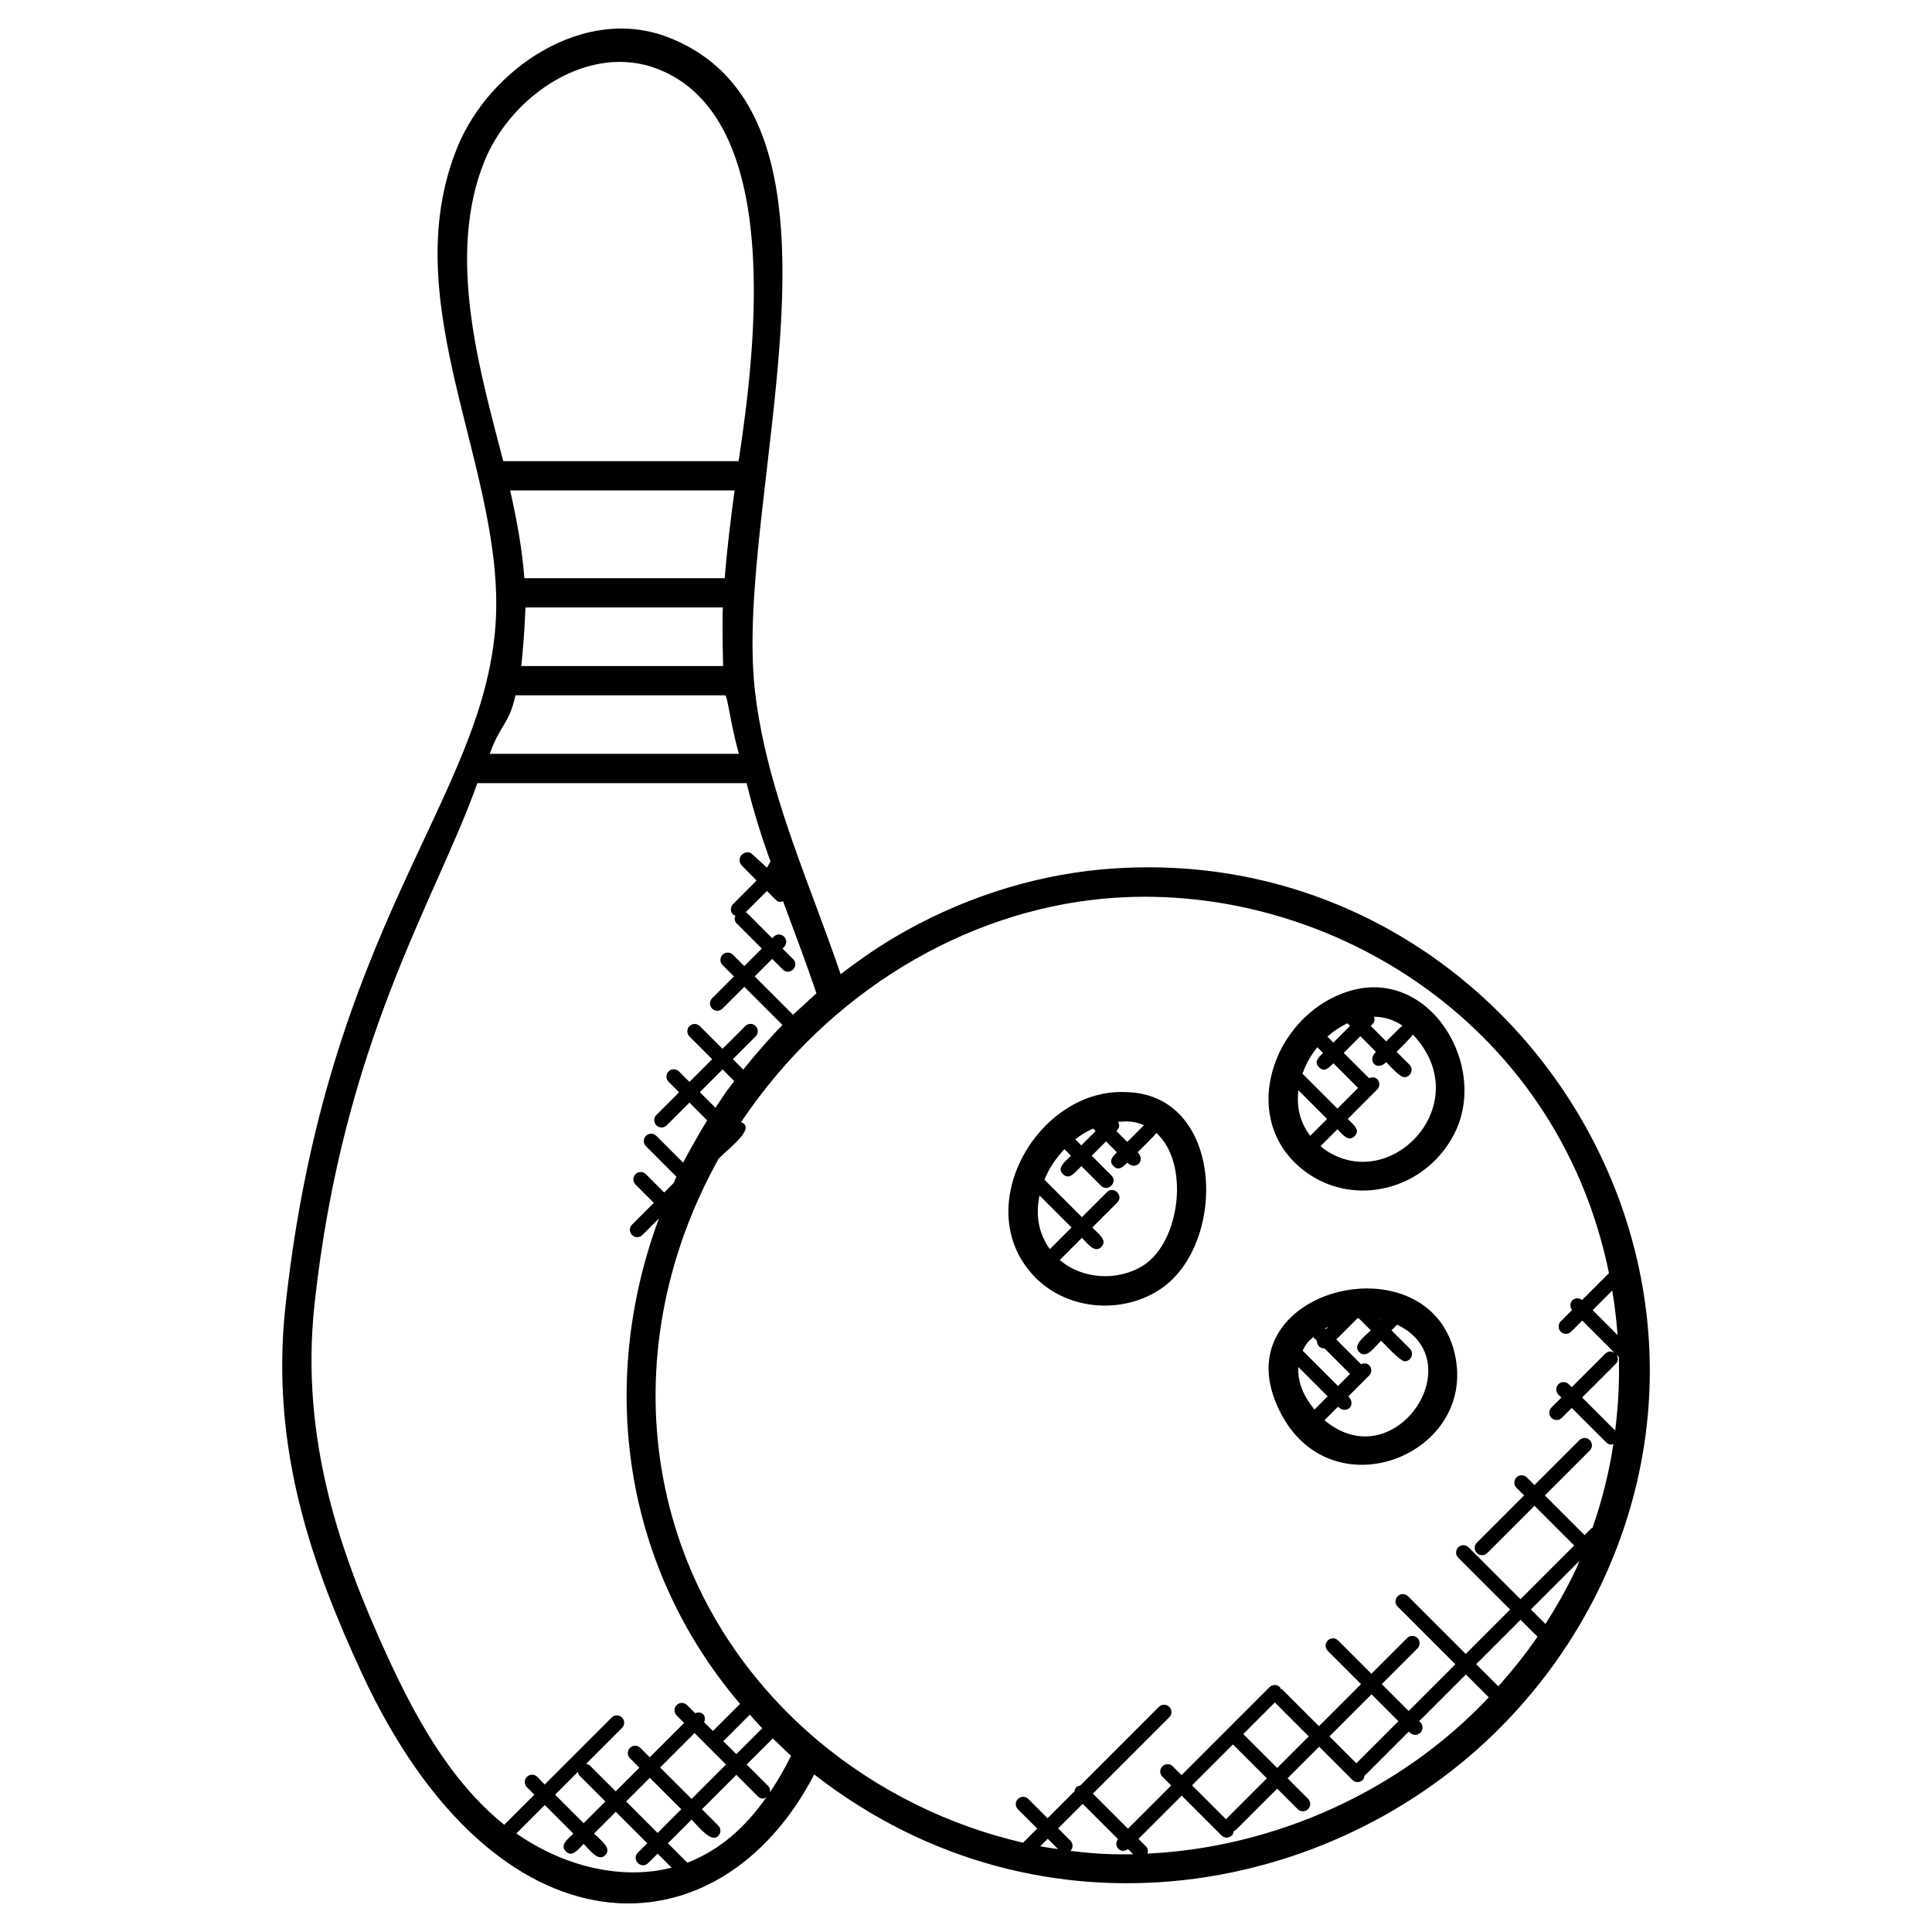 <svg height='100px' width='100px'  fill="#000000" xmlns="http://www.w3.org/2000/svg" xmlns:xlink="http://www.w3.org/1999/xlink" version="1.1" x="0px" y="0px" viewBox="0 0 66 66" enable-background="new 0 0 66 66" xml:space="preserve"><g><path d="M39.597,44.068c2.347-1.503,2.255-6.701-1.146-6.761c-3.03-0.134-5.409,4.053-3.039,6.376   C36.49,44.74,38.289,44.906,39.597,44.068z M38.198,38.324c0.292-0.025,0.529-0.035,0.884,0.112l-0.574,0.574l-0.372-0.372   C38.224,38.55,38.267,38.464,38.198,38.324z M37.343,38.552l0.086,0.086l-0.49,0.49l-0.207-0.207   C36.923,38.771,37.129,38.649,37.343,38.552z M36.362,39.258l0.224,0.224c-0.215,0.215-0.49,0.413-0.274,0.628   c0.218,0.218,0.411-0.058,0.628-0.274l0.671,0.671c0.232,0.232,0.588-0.119,0.354-0.354l-0.671-0.671l0.49-0.49l0.372,0.372   c-0.153,0.153-0.293,0.295-0.118,0.471s0.318,0.036,0.471-0.118c0.285,0.285,0.643-0.065,0.354-0.353   c0.097-0.097,0.558-0.549,0.641-0.658c1.14,1.022,0.825,3.708-0.444,4.521c-0.877,0.56-2.103,0.472-2.855-0.184l0.755-0.755   c0.222,0.222,0.44,0.53,0.662,0.308s-0.086-0.44-0.308-0.662l0.853-0.853c0.232-0.232-0.119-0.588-0.354-0.354l-0.853,0.853   l-1.281-1.281C35.84,39.91,36.071,39.565,36.362,39.258z M35.512,40.84l1.093,1.093l-0.739,0.739   C35.403,42.039,35.403,41.35,35.512,40.84z"></path><path d="M44.658,40.072L44.658,40.072c1.628,1.15,3.984,0.6,4.993-1.282c1.266-2.357-0.834-5.829-3.627-4.912   C43.415,34.735,42.229,38.357,44.658,40.072z M46.935,34.734c0.394,0,0.719,0.13,0.972,0.302c-0.106,0.09-0.453,0.442-0.551,0.54   l-0.529-0.529C46.925,34.949,46.988,34.897,46.935,34.734z M47.002,35.931c-0.31,0.31,0.029,0.678,0.354,0.354   c0.117,0.117,0.459,0.513,0.616,0.513c0.221,0,0.334-0.269,0.177-0.427l-0.44-0.44c0.1-0.1,0.488-0.472,0.556-0.59   c2.229,2.346-0.763,5.517-3.031,3.914v0c-0.046-0.032-0.08-0.068-0.121-0.102l0.575-0.575c0.199,0.199,0.38,0.441,0.587,0.234   c0.207-0.207-0.033-0.387-0.234-0.587l1.005-1.005c0.182-0.182,0.006-0.516-0.276-0.386l-0.866-0.866l0.569-0.569L47.002,35.931z    M46.028,34.956l0.091,0.091l-0.569,0.569l-0.204-0.204C45.553,35.227,45.783,35.074,46.028,34.956z M45.002,35.774l0.195,0.195   c-0.164,0.164-0.32,0.308-0.137,0.491s0.327,0.026,0.491-0.137l0.843,0.843l-0.706,0.706l-1.193-1.193   C44.611,36.353,44.783,36.045,45.002,35.774z M44.355,37.246l0.98,0.98L44.76,38.8C44.328,38.247,44.306,37.635,44.355,37.246z"></path><path d="M43.546,47.814c1.547,4.053,7.019,2,6.14-1.611C48.755,42.392,42.081,43.968,43.546,47.814z M47.192,45.079l-0.013,0.013   l-0.016-0.016C47.173,45.078,47.183,45.077,47.192,45.079z M45.381,45.32l-0.085,0.085l-0.026-0.026   C45.306,45.359,45.344,45.34,45.381,45.32z M44.863,45.679l0.128,0.128c-0.006,0.144,0.099,0.264,0.256,0.256l0.873,0.873   l-0.412,0.412l-1.207-1.207C44.654,45.828,44.72,45.812,44.863,45.679z M44.353,46.7l1.002,1.002l-0.45,0.45   C44.563,47.736,44.324,47.26,44.353,46.7z M45.246,48.517l0.462-0.462c0.291,0.291,0.643-0.064,0.354-0.354l0.71-0.71   c0.098-0.098,0.098-0.256,0-0.354c-0.076-0.076-0.183-0.075-0.275-0.032l-0.847-0.847l0.722-0.722   c0.014-0.001,0.028-0.003,0.042-0.004l0.413,0.413c-0.242,0.242-0.628,0.51-0.392,0.746c0.242,0.242,0.504-0.15,0.746-0.392   c0.123,0.123,0.645,0.703,0.806,0.703c0.221,0,0.334-0.269,0.177-0.427l-0.629-0.629l0.192-0.192   C50.326,46.487,47.652,50.533,45.246,48.517z"></path><path d="M27.815,60.618c7.834,6.096,18.042,4.162,23.782-1.959c1.307-1.391,2.37-2.958,3.159-4.656   c5.544-11.949-4.034-25.516-17.165-24.298c-2.439,0.229-4.884,1.038-7.068,2.337c-0.627,0.373-1.226,0.794-1.805,1.237   c-0.27-0.782-0.554-1.56-0.844-2.338c-0.885-2.372-1.799-4.825-2.085-7.346c-0.752-6.595,4.107-19.537-2.934-22.309   c-2.879-1.143-6.118,1.043-7.22,3.719c-2.213,5.39,1.66,11.073,1.293,16.342c-0.425,5.993-5.775,10.272-7.181,23.315   c-0.519,4.874,0.946,8.88,2.606,12.484C16.965,67.107,24.569,66.875,27.815,60.618z M17.64,62.632l0.97-0.97l0.975,0.975   c-0.209,0.209-0.467,0.397-0.255,0.609c0.212,0.212,0.4-0.047,0.609-0.255c0.236,0.236,0.501,0.619,0.737,0.383   c0.235-0.235-0.146-0.499-0.383-0.737l0.743-0.743l1.075,1.075l-0.322,0.322c-0.233,0.233,0.12,0.587,0.354,0.354l0.322-0.322   l0.479,0.479C21.277,64.229,19.299,63.794,17.64,62.632z M18.963,61.309l0.779-0.78c0.01,0.045,0.017,0.091,0.052,0.126   l0.886,0.886l-0.743,0.743L18.963,61.309z M24.801,60.279l-1.175,1.175l-1.075-1.075l1.175-1.175L24.801,60.279z M24.71,59.481   l0.906-0.906c0.141,0.155,0.276,0.314,0.423,0.465l-0.885,0.885L24.71,59.481z M23.273,61.807l-0.809,0.809l-1.075-1.075   l0.809-0.809L23.273,61.807z M23.48,63.633l-0.663-0.663l0.809-0.809c0.254,0.254,0.666,0.802,0.911,0.557   c0.098-0.098,0.098-0.256,0-0.354l-0.557-0.557l1.175-1.175l0.737,0.737c0.049,0.049,0.113,0.073,0.177,0.073   c0.042,0,0.079-0.027,0.117-0.049C25.475,62.401,24.616,63.194,23.48,63.633z M26.301,61.233c0.014-0.078,0.004-0.157-0.056-0.217   l-0.737-0.737l0.891-0.891c0.042,0.04,0.086,0.078,0.128,0.118c0.166,0.158,0.324,0.322,0.497,0.475   C26.796,60.439,26.555,60.855,26.301,61.233z M35.535,63.073l0.258-0.258l0.353,0.353C35.942,63.137,35.738,63.111,35.535,63.073z    M36.569,63.229c0.093-0.098,0.094-0.252-0.002-0.348l-0.42-0.42l0.84-0.84l1.206,1.205c-0.181,0.228,0.093,0.534,0.339,0.339   l0.179,0.179C37.831,63.36,37.262,63.313,36.569,63.229z M39.199,63.322c0.025-0.085,0.02-0.175-0.046-0.242l-0.261-0.261   l1.477-1.477l1.36,1.36c0.098,0.098,0.256,0.098,0.354,0c0.043-0.043,0.06-0.1,0.065-0.156c0.023-0.012,0.05-0.01,0.069-0.029   l1.414-1.414l0.7,0.7c0.098,0.098,0.256,0.098,0.354,0s0.098-0.256,0-0.354l-0.7-0.7l1.079-1.079l1.136,1.136   c0.098,0.098,0.256,0.098,0.354,0c0.038-0.038,0.048-0.088,0.057-0.137l1.517-1.517l0.04,0.04c0.098,0.098,0.256,0.098,0.354,0   s0.098-0.256,0-0.354l-0.04-0.04l1.596-1.596l0.781,0.781C47.85,61.185,43.541,63.117,39.199,63.322z M43.277,60.75l-1.397,1.397   l-1.158-1.158l1.397-1.397L43.277,60.75z M42.472,59.238l1.079-1.079l1.158,1.158l-1.079,1.079L42.472,59.238z M45.416,59.318   l1.437-1.437l0.919,0.919l-1.437,1.437L45.416,59.318z M51.186,57.608l-0.757-0.757l1.516-1.516l0.578,0.577   C52.119,56.504,51.667,57.066,51.186,57.608z M53.848,53.582c-0.305,0.656-0.663,1.285-1.053,1.896l-0.497-0.497l1.66-1.66   C53.92,53.408,53.888,53.496,53.848,53.582z M55.178,48.87l-1.13-1.129l1.152-1.152c0.087-0.087,0.084-0.218,0.016-0.316   l0.087,0.087C55.327,47.198,55.281,48.037,55.178,48.87z M55.259,45.609l-0.852-0.852l0.67-0.67   C55.161,44.591,55.221,45.099,55.259,45.609z M37.684,30.701c7.387-0.694,15.497,4.063,17.281,12.792   c-0.001,0.001-0.002,0-0.003,0.001l-0.917,0.917c-0.098-0.078-0.238-0.081-0.329,0.01c-0.091,0.091-0.088,0.231-0.01,0.329   l-0.388,0.388c-0.098,0.098-0.098,0.256,0,0.354s0.256,0.098,0.354,0l0.38-0.38l1.109,1.109c-0.098-0.069-0.229-0.072-0.316,0.016   l-1.152,1.152l-0.102-0.102c-0.098-0.098-0.256-0.098-0.354,0s-0.098,0.256,0,0.354l0.102,0.102l-0.34,0.34   c-0.098,0.098-0.098,0.256,0,0.354s0.256,0.098,0.354,0l0.34-0.34l1.181,1.18c0.049,0.049,0.113,0.073,0.177,0.073   c0.024,0,0.043-0.021,0.066-0.027c-0.148,0.976-0.388,1.938-0.716,2.873c-0.012,0.008-0.028,0.005-0.039,0.016l-0.231,0.231   l-1.357-1.357l1.535-1.535c0.098-0.098,0.098-0.256,0-0.354s-0.256-0.098-0.354,0l-1.535,1.535l-0.261-0.261   c-0.098-0.098-0.256-0.098-0.354,0s-0.098,0.256,0,0.354l0.261,0.261l-1.614,1.614c-0.098,0.098-0.098,0.256,0,0.354   s0.256,0.098,0.354,0l1.614-1.614l1.357,1.357l-1.835,1.834l-1.773-1.772c-0.098-0.098-0.256-0.098-0.354,0s-0.098,0.256,0,0.354   l1.773,1.772l-1.516,1.516l-1.972-1.971c-0.098-0.098-0.256-0.098-0.354,0s-0.098,0.256,0,0.354l1.972,1.971l-1.596,1.596   l-0.919-0.919l1.22-1.22c0.098-0.098,0.098-0.256,0-0.354s-0.256-0.098-0.354,0l-1.22,1.22l-1.136-1.136   c-0.098-0.098-0.256-0.098-0.354,0s-0.098,0.256,0,0.354l1.136,1.136l-1.437,1.437l-1.255-1.255   c-0.016-0.016-0.038-0.013-0.056-0.023c-0.011-0.018-0.008-0.041-0.023-0.056c-0.098-0.098-0.256-0.098-0.354,0l-3.006,3.006   l-0.301-0.301c-0.098-0.098-0.256-0.098-0.354,0s-0.098,0.256,0,0.354l0.301,0.301l-1.477,1.477l-1.198-1.198l2.61-2.611   c0.098-0.098,0.098-0.256,0-0.354s-0.256-0.098-0.354,0l-2.691,2.691c-0.049,0.009-0.099,0.019-0.136,0.057   s-0.048,0.088-0.057,0.136l-0.92,0.92l-0.659-0.659c-0.098-0.098-0.256-0.098-0.354,0s-0.098,0.256,0,0.354l0.659,0.659   l-0.482,0.482c-2.528-0.579-4.961-1.773-6.994-3.474c-5.965-5.018-7.183-13.111-3.406-19.894c0.405-0.405,1.277-1.048,0.765-1.248   C28.323,33.859,32.971,31.142,37.684,30.701z M24.442,37.844l-0.534-0.534l0.776-0.776l0.398,0.398   C24.748,37.376,24.897,37.158,24.442,37.844z M26.749,30.785c0.434,1.168,0.801,2.135,1.141,3.146   c-0.001,0.001-0.799,0.734-0.799,0.735l-1.31-1.31l0.598-0.598l0.361,0.361c0.233,0.233,0.589-0.118,0.354-0.354l-0.361-0.361   l0.052-0.052c0.098-0.098,0.098-0.256,0-0.354s-0.256-0.098-0.354,0l-0.052,0.052l-0.864-0.864   c-0.012-0.012-0.031-0.009-0.045-0.018l0.73-0.73l0.302,0.302C26.606,30.843,26.665,30.811,26.749,30.785z M16.559,5.484   c0.93-2.261,3.599-4.046,5.928-3.12c4.246,1.671,3.355,9.389,2.745,13.389h-8.04C16.416,12.753,15.222,8.743,16.559,5.484z    M17.914,19.753c-0.076-1-0.261-2-0.487-3h7.668c-0.135,1-0.26,2-0.337,3H17.914z M24.702,22.753h-6.895c0.112-1,0.143-2,0.143-2   h6.75C24.676,20.753,24.677,21.753,24.702,22.753z M17.609,23.753h7.164c0.078,0,0.185,1,0.468,2h-8.51   C17.082,24.753,17.391,24.753,17.609,23.753z M10.741,44.587c0.975-9.038,4.148-13.834,5.567-17.834h9.198   c0.243,1,0.52,1.857,0.814,2.677L26.2,29.64l-0.507-0.462c-0.098-0.098-0.256-0.075-0.354,0.023s-0.098,0.267,0,0.365l0.507,0.513   l-0.805,0.808c-0.098,0.098-0.098,0.257,0,0.355c0.023,0.023,0.054,0.022,0.082,0.035c-0.036,0.09-0.035,0.191,0.037,0.264   l0.864,0.864l-0.598,0.598l-0.388-0.388c-0.098-0.098-0.256-0.098-0.354,0s-0.098,0.256,0,0.354l0.388,0.388l-0.745,0.745   c-0.098,0.098-0.098,0.256,0,0.354s0.256,0.098,0.354,0l0.745-0.745l1.303,1.303c-0.278,0.281-0.844,0.906-1.337,1.525   l-0.356-0.356l0.778-0.778c0.098-0.098,0.098-0.256,0-0.354s-0.256-0.098-0.354,0l-0.778,0.778l-0.775-0.775   c-0.098-0.098-0.256-0.098-0.354,0s-0.098,0.256,0,0.354l0.775,0.775l-0.776,0.776l-0.358-0.358c-0.098-0.098-0.256-0.098-0.354,0   s-0.098,0.256,0,0.354l0.358,0.358l-0.775,0.775c-0.098,0.098-0.098,0.256,0,0.354s0.256,0.098,0.354,0l0.775-0.775l0.606,0.606   c-0.292,0.467-0.74,1.284-0.822,1.445l-0.915-0.916c-0.098-0.098-0.256-0.098-0.354,0s-0.098,0.256,0,0.354l1.04,1.041   c-0.034,0.072-0.062,0.146-0.095,0.218l-0.322,0.322l-0.626-0.626c-0.098-0.098-0.256-0.098-0.354,0s-0.098,0.256,0,0.354   l0.626,0.626l-0.745,0.745c-0.098,0.098-0.098,0.256,0,0.354s0.256,0.098,0.354,0l0.565-0.564   c-2.105,5.673-1.208,11.911,2.771,16.581l-0.926,0.926l-0.302-0.302c0.039-0.091,0.04-0.196-0.034-0.27s-0.179-0.074-0.27-0.034   l-0.279-0.279c-0.098-0.098-0.256-0.098-0.354,0s-0.098,0.256,0,0.354l0.255,0.255l-1.175,1.175l-0.322-0.322   c-0.098-0.098-0.256-0.098-0.354,0s-0.098,0.256,0,0.354l0.322,0.322l-0.809,0.809l-0.886-0.886   c-0.035-0.035-0.081-0.042-0.126-0.052l1.229-1.23c0.098-0.098,0.098-0.256,0-0.354s-0.256-0.098-0.354,0l-2.289,2.289L18.354,60.7   c-0.098-0.098-0.256-0.098-0.354,0s-0.098,0.256,0,0.354l0.255,0.255l-1.028,1.028c-1.921-1.536-3.13-3.892-3.968-5.701   C11.66,53.162,10.247,49.218,10.741,44.587z"></path></g></svg>
